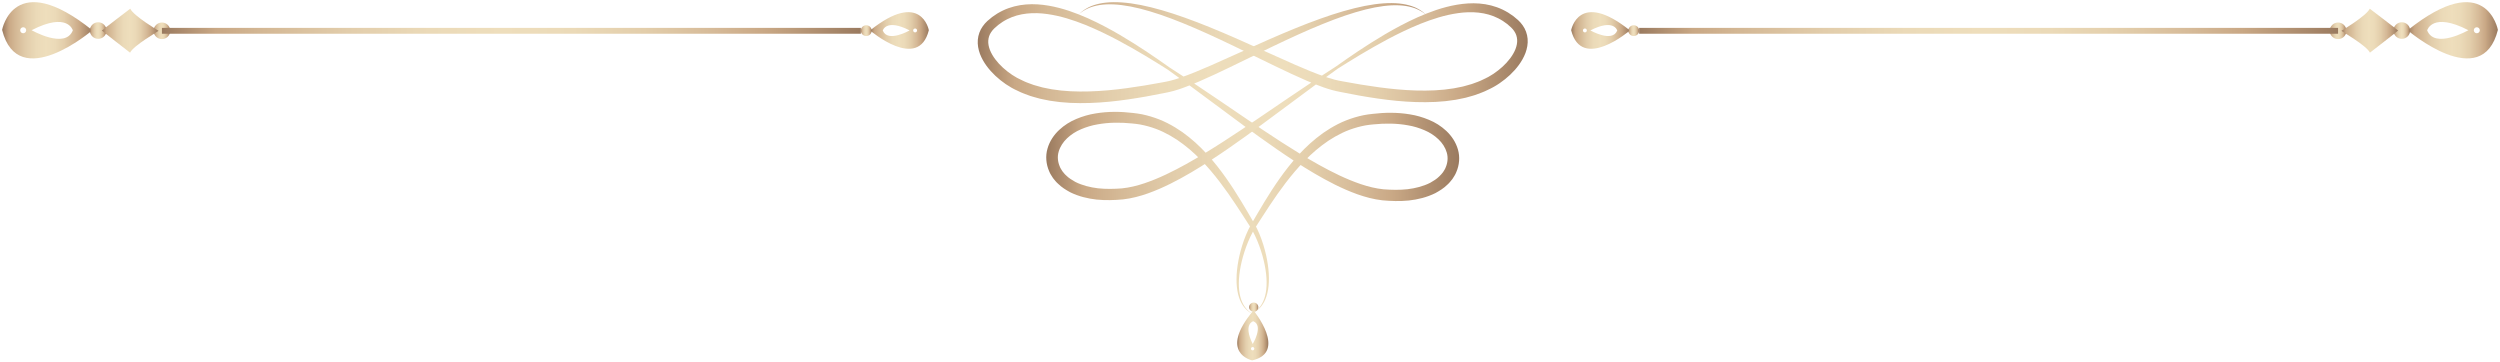<svg width="808" height="117" viewBox="0 0 808 117" fill="none" xmlns="http://www.w3.org/2000/svg">
<path d="M807.32 9.661C807.32 9.661 803.593 -10.578 778.155 9.778C778.155 9.778 802.137 30.341 807.32 9.661ZM801.472 9.775C801.474 10.311 801.041 10.747 800.505 10.749C799.969 10.751 799.533 10.318 799.531 9.783C799.529 9.247 799.962 8.811 800.497 8.809C801.034 8.806 801.47 9.239 801.472 9.775ZM784.462 9.816C784.462 9.816 786.101 3.724 797.773 9.763C797.773 9.763 786.89 16.013 784.462 9.816Z" fill="url(#paint0_linear_105_1070)"/>
<path d="M776.272 12.556C774.792 12.562 773.587 11.367 773.581 9.886C773.575 8.406 774.77 7.201 776.251 7.195C777.731 7.189 778.936 8.384 778.942 9.865C778.947 11.345 777.752 12.55 776.272 12.556Z" fill="url(#paint1_linear_105_1070)"/>
<path d="M755.68 12.638C754.2 12.644 752.995 11.449 752.989 9.968C752.983 8.488 754.178 7.283 755.659 7.277C757.139 7.271 758.344 8.466 758.35 9.947C758.355 11.427 757.16 12.632 755.68 12.638Z" fill="url(#paint2_linear_105_1070)"/>
<path d="M765.964 17.019C765.964 17.019 775.135 9.917 775.054 9.88C775.134 9.842 765.907 2.814 765.907 2.814C764.839 5.136 756.763 9.944 756.779 9.953C756.647 10.03 764.877 14.705 765.964 17.019Z" fill="url(#paint3_linear_105_1070)"/>
<path d="M526.792 9.84C510.226 -3.416 507.799 9.764 507.799 9.764C511.175 23.231 526.792 9.84 526.792 9.84ZM512.243 9.209C512.592 9.21 512.874 9.494 512.872 9.843C512.871 10.192 512.587 10.474 512.238 10.473C511.889 10.472 511.607 10.187 511.608 9.838C511.609 9.489 511.893 9.207 512.243 9.209ZM514.017 9.83C521.618 5.897 522.686 9.865 522.686 9.865C521.104 13.901 514.017 9.83 514.017 9.83Z" fill="url(#paint4_linear_105_1070)"/>
<path d="M528.019 11.649C528.983 11.653 529.768 10.875 529.772 9.911C529.776 8.947 528.998 8.162 528.034 8.158C527.07 8.154 526.285 8.932 526.281 9.897C526.277 10.861 527.055 11.645 528.019 11.649Z" fill="url(#paint5_linear_105_1070)"/>
<path d="M755.668 9.01H529.771V10.906H755.668V9.01Z" fill="url(#paint6_linear_105_1070)"/>
<path d="M405.103 101.566C405.103 101.566 404.919 101.46 404.56 101.254C404.375 101.161 404.17 101.005 403.926 100.823C403.67 100.655 403.419 100.404 403.128 100.132C402.573 99.559 401.967 98.765 401.493 97.703C401.014 96.645 400.666 95.337 400.501 93.838C400.169 90.835 400.573 87.087 401.728 82.95C402.316 80.884 403.08 78.707 404.114 76.518C404.634 75.424 405.21 74.332 405.9 73.276C406.607 72.178 407.331 71.052 408.074 69.899C411.045 65.304 414.347 60.31 418.459 55.466C420.519 53.054 422.786 50.689 425.328 48.523C426.605 47.45 427.945 46.424 429.356 45.473C430.777 44.539 432.268 43.685 433.828 42.94C435.385 42.187 437.031 41.597 438.721 41.123C439.564 40.873 440.432 40.709 441.299 40.529C442.176 40.399 443.049 40.255 443.977 40.194C447.631 39.827 451.396 39.832 455.057 40.502C456.893 40.809 458.677 41.357 460.364 42.078C462.063 42.783 463.608 43.789 464.89 45.004C466.168 46.222 467.143 47.703 467.593 49.308C468.069 50.911 467.892 52.618 467.226 54.153C467.117 54.417 467.012 54.683 466.841 54.921C466.684 55.165 466.549 55.421 466.382 55.659C465.998 56.107 465.666 56.592 465.199 56.982C464.362 57.839 463.288 58.48 462.215 59.092C459.979 60.215 457.456 60.853 454.9 61.157C452.331 61.435 449.73 61.382 447.162 61.184C444.686 60.939 442.224 60.319 439.838 59.522C435.059 57.904 430.567 55.644 426.322 53.299C422.078 50.935 418.069 48.449 414.26 45.995C406.646 41.078 399.808 36.328 393.723 32.209C387.645 28.077 382.332 24.546 377.944 21.77C373.709 18.767 368.463 15.123 362.096 11.366C358.907 9.498 355.425 7.62 351.6 5.894C347.764 4.205 343.573 2.631 338.909 1.829C336.583 1.432 334.135 1.24 331.62 1.441C329.111 1.639 326.534 2.256 324.125 3.405C323.514 3.672 322.95 4.038 322.357 4.356C321.788 4.711 321.238 5.103 320.682 5.488C320.159 5.924 319.636 6.321 319.11 6.801C318.581 7.301 318.07 7.846 317.637 8.479C316.742 9.711 316.158 11.277 316.032 12.856C315.895 14.445 316.205 15.999 316.72 17.408C317.799 20.221 319.631 22.522 321.71 24.497C323.805 26.446 326.219 28.147 328.878 29.333C330.17 30.016 331.552 30.463 332.918 30.98C333.607 31.215 334.313 31.384 335.013 31.589L336.068 31.883C336.421 31.974 336.779 32.033 337.135 32.11C337.849 32.254 338.564 32.398 339.281 32.543C340.002 32.642 340.724 32.742 341.448 32.841L342.535 32.987L343.626 33.073C344.354 33.129 345.084 33.186 345.815 33.243C354.428 33.656 362.701 32.552 370.53 31.173C372.49 30.827 374.422 30.449 376.329 30.063C376.811 29.964 377.291 29.866 377.77 29.767C378.282 29.658 378.778 29.531 379.268 29.398C380.241 29.123 381.189 28.823 382.108 28.494C385.789 27.181 389.2 25.633 392.513 24.103C399.12 21.017 405.268 17.917 411.078 15.138C416.881 12.352 422.324 9.855 427.381 7.803C432.434 5.743 437.105 4.138 441.296 3.083C445.485 2.036 449.204 1.571 452.234 1.722C455.266 1.859 457.558 2.631 458.95 3.423C459.308 3.606 459.605 3.799 459.856 3.973C460.116 4.136 460.322 4.289 460.479 4.424C460.803 4.683 460.968 4.815 460.968 4.815C460.968 4.815 460.811 4.672 460.506 4.392C460.357 4.246 460.161 4.079 459.911 3.899C459.669 3.707 459.382 3.493 459.032 3.285C457.677 2.394 455.38 1.456 452.28 1.138C449.185 0.806 445.354 1.075 441.038 1.925C436.721 2.783 431.907 4.189 426.713 6.051C421.515 7.906 415.931 10.21 410.008 12.808C404.083 15.398 397.826 18.321 391.214 21.217C387.908 22.649 384.504 24.1 381.005 25.272C380.131 25.567 379.253 25.825 378.376 26.058C377.938 26.169 377.501 26.273 377.067 26.357L375.663 26.621C373.766 26.974 371.853 27.318 369.921 27.634C362.208 28.894 354.152 29.89 346.01 29.496C345.322 29.443 344.636 29.39 343.952 29.337L342.926 29.258L341.914 29.122C341.24 29.032 340.567 28.942 339.896 28.852C339.236 28.721 338.577 28.591 337.919 28.46C337.591 28.391 337.259 28.34 336.936 28.258L335.977 27.994C335.341 27.811 334.693 27.663 334.071 27.455C332.847 26.995 331.592 26.609 330.452 26.012C328.088 24.991 325.996 23.537 324.148 21.87C322.326 20.197 320.782 18.245 319.954 16.174C319.558 15.142 319.345 14.095 319.413 13.109C319.479 12.125 319.788 11.192 320.365 10.359C320.636 9.936 320.988 9.547 321.363 9.174C321.758 8.798 322.228 8.424 322.652 8.048C323.116 7.716 323.572 7.372 324.044 7.06C324.538 6.786 325.002 6.458 325.513 6.224C329.535 4.171 334.178 3.927 338.489 4.541C342.831 5.144 346.919 6.504 350.703 8.005C354.483 9.542 357.981 11.246 361.208 12.953C367.656 16.388 373.059 19.755 377.437 22.521C381.661 25.521 386.778 29.301 392.667 33.69C398.566 38.068 405.22 43.081 412.737 48.277C416.498 50.871 420.483 53.502 424.761 56.026C429.047 58.53 433.619 60.968 438.71 62.793C441.257 63.691 443.949 64.426 446.806 64.747C449.575 65 452.414 65.093 455.305 64.806C458.188 64.487 461.131 63.794 463.909 62.414C465.268 61.661 466.63 60.842 467.787 59.687C468.402 59.16 468.901 58.49 469.423 57.851C469.663 57.512 469.871 57.144 470.093 56.788C470.327 56.439 470.497 56.049 470.662 55.656C471.671 53.374 471.909 50.685 471.199 48.313C470.525 45.927 469.12 43.889 467.446 42.314C465.763 40.739 463.829 39.539 461.817 38.719C459.81 37.882 457.747 37.287 455.687 36.966C451.565 36.269 447.495 36.346 443.611 36.807C442.644 36.889 441.655 37.067 440.677 37.236C439.709 37.454 438.745 37.662 437.811 37.959C435.939 38.527 434.13 39.228 432.44 40.095C430.746 40.954 429.148 41.927 427.643 42.976C426.15 44.042 424.75 45.177 423.43 46.355C420.805 48.728 418.522 51.273 416.479 53.837C412.406 58.983 409.262 64.179 406.477 68.916C405.786 70.101 405.11 71.258 404.452 72.385C403.764 73.547 403.206 74.737 402.719 75.899C401.749 78.23 401.075 80.505 400.577 82.658C399.606 86.966 399.399 90.836 399.92 93.919C400.179 95.458 400.62 96.792 401.181 97.855C401.738 98.923 402.414 99.702 403.016 100.249C403.332 100.509 403.602 100.745 403.872 100.899C404.131 101.068 404.346 101.21 404.539 101.291C404.912 101.472 405.103 101.566 405.103 101.566Z" fill="url(#paint7_linear_105_1070)"/>
<path d="M404.653 101.266C404.653 101.266 404.844 101.173 405.216 100.991C405.409 100.91 405.624 100.767 405.883 100.599C406.153 100.445 406.423 100.209 406.739 99.949C407.342 99.402 408.017 98.623 408.574 97.555C409.135 96.492 409.576 95.157 409.836 93.619C410.357 90.536 410.15 86.666 409.179 82.358C408.682 80.205 408.008 77.93 407.037 75.599C406.55 74.437 405.992 73.247 405.304 72.085C404.646 70.958 403.971 69.801 403.279 68.616C400.494 63.879 397.35 58.683 393.277 53.537C391.234 50.973 388.951 48.429 386.326 46.055C385.006 44.877 383.606 43.741 382.113 42.676C380.608 41.627 379.01 40.654 377.316 39.795C375.626 38.928 373.817 38.227 371.945 37.659C371.011 37.362 370.046 37.155 369.079 36.936C368.101 36.767 367.113 36.59 366.145 36.507C362.261 36.046 358.191 35.969 354.069 36.666C352.009 36.987 349.946 37.581 347.939 38.419C345.927 39.239 343.993 40.44 342.31 42.014C340.637 43.588 339.231 45.627 338.557 48.013C337.847 50.386 338.085 53.074 339.094 55.356C339.26 55.749 339.429 56.14 339.663 56.488C339.885 56.844 340.093 57.212 340.333 57.551C340.855 58.191 341.354 58.861 341.969 59.387C343.126 60.542 344.488 61.361 345.847 62.114C348.626 63.494 351.568 64.187 354.451 64.506C357.342 64.793 360.181 64.7 362.95 64.447C365.808 64.126 368.499 63.391 371.046 62.493C376.137 60.668 380.709 58.23 384.995 55.726C389.273 53.202 393.258 50.571 397.019 47.977C404.536 42.781 411.19 37.768 417.089 33.39C422.979 29.001 428.096 25.221 432.319 22.221C436.697 19.456 442.1 16.089 448.548 12.653C451.775 10.945 455.273 9.242 459.053 7.705C462.837 6.204 466.925 4.844 471.267 4.241C475.577 3.627 480.221 3.871 484.243 5.924C484.754 6.158 485.218 6.486 485.712 6.76C486.184 7.072 486.639 7.416 487.104 7.748C487.528 8.124 487.998 8.498 488.393 8.874C488.768 9.247 489.12 9.636 489.391 10.059C489.968 10.892 490.277 11.825 490.343 12.809C490.411 13.795 490.197 14.842 489.802 15.874C488.974 17.945 487.43 19.897 485.609 21.57C483.76 23.237 481.669 24.692 479.305 25.712C478.166 26.31 476.911 26.695 475.686 27.155C475.064 27.363 474.415 27.511 473.78 27.694L472.821 27.958C472.499 28.04 472.166 28.091 471.839 28.16C471.182 28.29 470.523 28.421 469.862 28.552C469.191 28.642 468.518 28.732 467.844 28.822L466.832 28.958L465.806 29.037C465.121 29.09 464.435 29.143 463.748 29.196C455.607 29.59 447.551 28.594 439.837 27.334C437.905 27.019 435.992 26.674 434.095 26.321L432.691 26.057C432.258 25.973 431.821 25.869 431.382 25.758C430.505 25.526 429.626 25.267 428.753 24.972C425.255 23.799 421.851 22.349 418.544 20.917C411.931 18.021 405.675 15.098 399.75 12.508C393.827 9.91 388.244 7.605 383.045 5.751C377.852 3.888 373.037 2.483 368.72 1.625C364.405 0.775 360.574 0.505 357.478 0.838C354.378 1.156 352.081 2.094 350.726 2.985C350.376 3.193 350.089 3.407 349.847 3.599C349.597 3.78 349.4 3.946 349.252 4.092C348.946 4.372 348.79 4.515 348.79 4.515C348.79 4.515 348.956 4.383 349.279 4.124C349.436 3.989 349.642 3.836 349.902 3.673C350.153 3.499 350.45 3.306 350.808 3.123C352.199 2.331 354.492 1.558 357.524 1.422C360.554 1.271 364.273 1.736 368.462 2.783C372.653 3.838 377.324 5.443 382.377 7.503C387.434 9.555 392.877 12.053 398.68 14.838C404.489 17.617 410.638 20.716 417.245 23.803C420.558 25.333 423.969 26.881 427.65 28.194C428.569 28.523 429.518 28.823 430.49 29.098C430.98 29.231 431.476 29.358 431.988 29.467C432.467 29.565 432.947 29.664 433.429 29.763C435.335 30.149 437.268 30.526 439.228 30.873C447.057 32.252 455.33 33.356 463.943 32.943C464.674 32.886 465.404 32.83 466.132 32.773L467.223 32.687L468.31 32.541C469.034 32.441 469.756 32.342 470.477 32.243C471.194 32.099 471.909 31.954 472.623 31.81C472.979 31.733 473.337 31.674 473.69 31.583L474.745 31.289C475.445 31.084 476.151 30.915 476.84 30.68C478.206 30.163 479.587 29.716 480.88 29.033C483.54 27.846 485.953 26.145 488.048 24.197C490.126 22.222 491.959 19.921 493.038 17.108C493.553 15.699 493.862 14.145 493.726 12.556C493.601 10.977 493.017 9.411 492.122 8.179C491.69 7.546 491.178 7.001 490.649 6.501C490.123 6.021 489.6 5.624 489.077 5.188C488.52 4.803 487.97 4.411 487.402 4.056C486.809 3.738 486.246 3.372 485.634 3.105C483.225 1.956 480.648 1.34 478.139 1.141C475.625 0.94 473.176 1.132 470.85 1.529C466.186 2.331 461.995 3.905 458.159 5.594C454.334 7.32 450.852 9.197 447.663 11.066C441.295 14.822 436.05 18.467 431.815 21.47C427.427 24.246 422.114 27.777 416.036 31.909C409.951 36.029 403.113 40.778 395.499 45.695C391.69 48.149 387.681 50.635 383.437 52.999C379.192 55.344 374.7 57.603 369.921 59.222C367.535 60.019 365.073 60.639 362.597 60.884C360.028 61.082 357.428 61.135 354.859 60.857C352.303 60.553 349.78 59.915 347.544 58.792C346.471 58.18 345.397 57.538 344.56 56.682C344.092 56.293 343.761 55.808 343.377 55.359C343.21 55.12 343.075 54.865 342.918 54.621C342.747 54.382 342.642 54.116 342.533 53.853C341.867 52.317 341.691 50.611 342.166 49.008C342.616 47.403 343.591 45.921 344.868 44.704C346.151 43.489 347.695 42.484 349.395 41.778C351.082 41.057 352.866 40.509 354.702 40.202C358.363 39.532 362.128 39.527 365.782 39.894C366.71 39.955 367.584 40.099 368.46 40.229C369.328 40.409 370.195 40.573 371.038 40.823C372.728 41.297 374.374 41.887 375.931 42.64C377.491 43.385 378.982 44.239 380.403 45.173C381.814 46.125 383.154 47.15 384.431 48.223C386.973 50.389 389.24 52.754 391.3 55.166C395.411 60.01 398.713 65.003 401.684 69.599C402.427 70.753 403.152 71.879 403.858 72.976C404.549 74.031 405.125 75.124 405.645 76.218C406.679 78.407 407.443 80.585 408.031 82.65C409.186 86.788 409.591 90.536 409.258 93.538C409.093 95.037 408.745 96.345 408.266 97.403C407.791 98.465 407.186 99.259 406.631 99.832C406.339 100.105 406.088 100.355 405.833 100.523C405.589 100.706 405.384 100.862 405.199 100.954C404.837 101.16 404.653 101.266 404.653 101.266Z" fill="url(#paint8_linear_105_1070)"/>
<path d="M405.127 100.325C393.542 114.162 404.704 116.474 404.704 116.474C416.22 113.857 405.127 100.325 405.127 100.325ZM404.316 112.685C404.324 112.388 404.571 112.154 404.867 112.162C405.164 112.17 405.398 112.417 405.39 112.714C405.382 113.011 405.135 113.245 404.839 113.237C404.542 113.229 404.308 112.982 404.316 112.685ZM404.878 111.188C401.677 104.65 405.071 103.817 405.071 103.817C408.473 105.238 404.878 111.188 404.878 111.188Z" fill="url(#paint9_linear_105_1070)"/>
<path d="M406.689 99.316C406.71 98.496 406.063 97.814 405.244 97.793C404.424 97.772 403.742 98.419 403.721 99.238C403.7 100.058 404.347 100.74 405.166 100.761C405.986 100.782 406.667 100.135 406.689 99.316Z" fill="url(#paint10_linear_105_1070)"/>
<path d="M29.845 9.778C4.407 -10.577 0.68 9.661 0.68 9.661C5.863 30.341 29.845 9.778 29.845 9.778ZM7.502 8.808C8.038 8.81 8.471 9.246 8.469 9.782C8.467 10.318 8.031 10.751 7.495 10.748C6.959 10.746 6.526 10.31 6.528 9.774C6.53 9.239 6.966 8.806 7.502 8.808ZM10.227 9.762C21.899 3.723 23.538 9.815 23.538 9.815C21.11 16.013 10.227 9.762 10.227 9.762Z" fill="url(#paint11_linear_105_1070)"/>
<path d="M31.728 12.556C33.208 12.562 34.413 11.367 34.419 9.886C34.425 8.406 33.23 7.201 31.749 7.195C30.269 7.189 29.064 8.384 29.058 9.865C29.053 11.345 30.248 12.55 31.728 12.556Z" fill="url(#paint12_linear_105_1070)"/>
<path d="M52.32 12.638C53.8 12.644 55.005 11.449 55.011 9.968C55.017 8.488 53.822 7.283 52.341 7.277C50.861 7.271 49.656 8.466 49.65 9.947C49.645 11.427 50.84 12.632 52.32 12.638Z" fill="url(#paint13_linear_105_1070)"/>
<path d="M42.036 17.019C42.036 17.019 32.865 9.917 32.946 9.88C32.866 9.842 42.093 2.814 42.093 2.814C43.161 5.136 51.237 9.944 51.221 9.953C51.353 10.03 43.123 14.705 42.036 17.019Z" fill="url(#paint14_linear_105_1070)"/>
<path d="M300.2 9.764C300.2 9.764 297.773 -3.416 281.207 9.84C281.207 9.84 296.825 23.231 300.2 9.764ZM296.392 9.838C296.393 10.187 296.112 10.471 295.763 10.473C295.414 10.474 295.13 10.192 295.128 9.843C295.126 9.494 295.408 9.21 295.757 9.209C296.106 9.207 296.391 9.489 296.392 9.838ZM285.315 9.865C285.315 9.865 286.383 5.898 293.984 9.83C293.984 9.83 286.896 13.901 285.315 9.865Z" fill="url(#paint15_linear_105_1070)"/>
<path d="M279.981 11.649C279.017 11.653 278.232 10.875 278.228 9.911C278.224 8.947 279.003 8.162 279.967 8.158C280.931 8.154 281.716 8.932 281.719 9.897C281.723 10.861 280.945 11.645 279.981 11.649Z" fill="url(#paint16_linear_105_1070)"/>
<path d="M278.228 9.01H52.331V10.906H278.228V9.01Z" fill="url(#paint17_linear_105_1070)"/>
<defs>
<linearGradient id="paint0_linear_105_1070" x1="778.155" y1="9.792" x2="807.32" y2="9.792" gradientUnits="userSpaceOnUse">
<stop stop-color="#9A7A5F"/>
<stop offset="0.077" stop-color="#C9A885"/>
<stop offset="0.147" stop-color="#D4B895"/>
<stop offset="0.266" stop-color="#E2CDAB"/>
<stop offset="0.382" stop-color="#EBDAB8"/>
<stop offset="0.489" stop-color="#EEDEBC"/>
<stop offset="0.588" stop-color="#EBDAB8"/>
<stop offset="0.69" stop-color="#E3CEAB"/>
<stop offset="0.794" stop-color="#D5B997"/>
<stop offset="0.862" stop-color="#C9A885"/>
<stop offset="1" stop-color="#9A7A5F"/>
</linearGradient>
<linearGradient id="paint1_linear_105_1070" x1="773.581" y1="9.876" x2="778.941" y2="9.876" gradientUnits="userSpaceOnUse">
<stop stop-color="#9A7A5F"/>
<stop offset="0.077" stop-color="#C9A885"/>
<stop offset="0.147" stop-color="#D4B895"/>
<stop offset="0.266" stop-color="#E2CDAB"/>
<stop offset="0.382" stop-color="#EBDAB8"/>
<stop offset="0.489" stop-color="#EEDEBC"/>
<stop offset="0.588" stop-color="#EBDAB8"/>
<stop offset="0.69" stop-color="#E3CEAB"/>
<stop offset="0.794" stop-color="#D5B997"/>
<stop offset="0.862" stop-color="#C9A885"/>
<stop offset="1" stop-color="#9A7A5F"/>
</linearGradient>
<linearGradient id="paint2_linear_105_1070" x1="752.988" y1="9.958" x2="758.349" y2="9.958" gradientUnits="userSpaceOnUse">
<stop stop-color="#9A7A5F"/>
<stop offset="0.077" stop-color="#C9A885"/>
<stop offset="0.147" stop-color="#D4B895"/>
<stop offset="0.266" stop-color="#E2CDAB"/>
<stop offset="0.382" stop-color="#EBDAB8"/>
<stop offset="0.489" stop-color="#EEDEBC"/>
<stop offset="0.588" stop-color="#EBDAB8"/>
<stop offset="0.69" stop-color="#E3CEAB"/>
<stop offset="0.794" stop-color="#D5B997"/>
<stop offset="0.862" stop-color="#C9A885"/>
<stop offset="1" stop-color="#9A7A5F"/>
</linearGradient>
<linearGradient id="paint3_linear_105_1070" x1="756.777" y1="9.917" x2="775.054" y2="9.917" gradientUnits="userSpaceOnUse">
<stop stop-color="#9A7A5F"/>
<stop offset="0.077" stop-color="#C9A885"/>
<stop offset="0.147" stop-color="#D4B895"/>
<stop offset="0.266" stop-color="#E2CDAB"/>
<stop offset="0.382" stop-color="#EBDAB8"/>
<stop offset="0.489" stop-color="#EEDEBC"/>
<stop offset="0.588" stop-color="#EBDAB8"/>
<stop offset="0.69" stop-color="#E3CEAB"/>
<stop offset="0.794" stop-color="#D5B997"/>
<stop offset="0.862" stop-color="#C9A885"/>
<stop offset="1" stop-color="#9A7A5F"/>
</linearGradient>
<linearGradient id="paint4_linear_105_1070" x1="507.8" y1="9.849" x2="526.792" y2="9.849" gradientUnits="userSpaceOnUse">
<stop stop-color="#9A7A5F"/>
<stop offset="0.077" stop-color="#C9A885"/>
<stop offset="0.147" stop-color="#D4B895"/>
<stop offset="0.266" stop-color="#E2CDAB"/>
<stop offset="0.382" stop-color="#EBDAB8"/>
<stop offset="0.489" stop-color="#EEDEBC"/>
<stop offset="0.588" stop-color="#EBDAB8"/>
<stop offset="0.69" stop-color="#E3CEAB"/>
<stop offset="0.794" stop-color="#D5B997"/>
<stop offset="0.862" stop-color="#C9A885"/>
<stop offset="1" stop-color="#9A7A5F"/>
</linearGradient>
<linearGradient id="paint5_linear_105_1070" x1="526.28" y1="9.904" x2="529.771" y2="9.904" gradientUnits="userSpaceOnUse">
<stop stop-color="#9A7A5F"/>
<stop offset="0.077" stop-color="#C9A885"/>
<stop offset="0.147" stop-color="#D4B895"/>
<stop offset="0.266" stop-color="#E2CDAB"/>
<stop offset="0.382" stop-color="#EBDAB8"/>
<stop offset="0.489" stop-color="#EEDEBC"/>
<stop offset="0.588" stop-color="#EBDAB8"/>
<stop offset="0.69" stop-color="#E3CEAB"/>
<stop offset="0.794" stop-color="#D5B997"/>
<stop offset="0.862" stop-color="#C9A885"/>
<stop offset="1" stop-color="#9A7A5F"/>
</linearGradient>
<linearGradient id="paint6_linear_105_1070" x1="529.771" y1="9.958" x2="755.669" y2="9.958" gradientUnits="userSpaceOnUse">
<stop stop-color="#9A7A5F"/>
<stop offset="0.077" stop-color="#C9A885"/>
<stop offset="0.147" stop-color="#D4B895"/>
<stop offset="0.266" stop-color="#E2CDAB"/>
<stop offset="0.382" stop-color="#EBDAB8"/>
<stop offset="0.489" stop-color="#EEDEBC"/>
<stop offset="0.588" stop-color="#EBDAB8"/>
<stop offset="0.69" stop-color="#E3CEAB"/>
<stop offset="0.794" stop-color="#D5B997"/>
<stop offset="0.862" stop-color="#C9A885"/>
<stop offset="1" stop-color="#9A7A5F"/>
</linearGradient>
<linearGradient id="paint7_linear_105_1070" x1="315.999" y1="51.283" x2="471.608" y2="51.283" gradientUnits="userSpaceOnUse">
<stop stop-color="#9A7A5F"/>
<stop offset="0.077" stop-color="#C9A885"/>
<stop offset="0.147" stop-color="#D4B895"/>
<stop offset="0.266" stop-color="#E2CDAB"/>
<stop offset="0.382" stop-color="#EBDAB8"/>
<stop offset="0.489" stop-color="#EEDEBC"/>
<stop offset="0.588" stop-color="#EBDAB8"/>
<stop offset="0.69" stop-color="#E3CEAB"/>
<stop offset="0.794" stop-color="#D5B997"/>
<stop offset="0.862" stop-color="#C9A885"/>
<stop offset="1" stop-color="#9A7A5F"/>
</linearGradient>
<linearGradient id="paint8_linear_105_1070" x1="338.149" y1="50.983" x2="493.757" y2="50.983" gradientUnits="userSpaceOnUse">
<stop stop-color="#9A7A5F"/>
<stop offset="0.077" stop-color="#C9A885"/>
<stop offset="0.147" stop-color="#D4B895"/>
<stop offset="0.266" stop-color="#E2CDAB"/>
<stop offset="0.382" stop-color="#EBDAB8"/>
<stop offset="0.489" stop-color="#EEDEBC"/>
<stop offset="0.588" stop-color="#EBDAB8"/>
<stop offset="0.69" stop-color="#E3CEAB"/>
<stop offset="0.794" stop-color="#D5B997"/>
<stop offset="0.862" stop-color="#C9A885"/>
<stop offset="1" stop-color="#9A7A5F"/>
</linearGradient>
<linearGradient id="paint9_linear_105_1070" x1="399.866" y1="108.399" x2="409.934" y2="108.399" gradientUnits="userSpaceOnUse">
<stop stop-color="#9A7A5F"/>
<stop offset="0.077" stop-color="#C9A885"/>
<stop offset="0.147" stop-color="#D4B895"/>
<stop offset="0.266" stop-color="#E2CDAB"/>
<stop offset="0.382" stop-color="#EBDAB8"/>
<stop offset="0.489" stop-color="#EEDEBC"/>
<stop offset="0.588" stop-color="#EBDAB8"/>
<stop offset="0.69" stop-color="#E3CEAB"/>
<stop offset="0.794" stop-color="#D5B997"/>
<stop offset="0.862" stop-color="#C9A885"/>
<stop offset="1" stop-color="#9A7A5F"/>
</linearGradient>
<linearGradient id="paint10_linear_105_1070" x1="403.72" y1="99.277" x2="406.689" y2="99.277" gradientUnits="userSpaceOnUse">
<stop stop-color="#9A7A5F"/>
<stop offset="0.077" stop-color="#C9A885"/>
<stop offset="0.147" stop-color="#D4B895"/>
<stop offset="0.266" stop-color="#E2CDAB"/>
<stop offset="0.382" stop-color="#EBDAB8"/>
<stop offset="0.489" stop-color="#EEDEBC"/>
<stop offset="0.588" stop-color="#EBDAB8"/>
<stop offset="0.69" stop-color="#E3CEAB"/>
<stop offset="0.794" stop-color="#D5B997"/>
<stop offset="0.862" stop-color="#C9A885"/>
<stop offset="1" stop-color="#9A7A5F"/>
</linearGradient>
<linearGradient id="paint11_linear_105_1070" x1="0.68" y1="9.792" x2="29.845" y2="9.792" gradientUnits="userSpaceOnUse">
<stop stop-color="#9A7A5F"/>
<stop offset="0.077" stop-color="#C9A885"/>
<stop offset="0.147" stop-color="#D4B895"/>
<stop offset="0.266" stop-color="#E2CDAB"/>
<stop offset="0.382" stop-color="#EBDAB8"/>
<stop offset="0.489" stop-color="#EEDEBC"/>
<stop offset="0.588" stop-color="#EBDAB8"/>
<stop offset="0.69" stop-color="#E3CEAB"/>
<stop offset="0.794" stop-color="#D5B997"/>
<stop offset="0.862" stop-color="#C9A885"/>
<stop offset="1" stop-color="#9A7A5F"/>
</linearGradient>
<linearGradient id="paint12_linear_105_1070" x1="29.058" y1="9.876" x2="34.419" y2="9.876" gradientUnits="userSpaceOnUse">
<stop stop-color="#9A7A5F"/>
<stop offset="0.077" stop-color="#C9A885"/>
<stop offset="0.147" stop-color="#D4B895"/>
<stop offset="0.266" stop-color="#E2CDAB"/>
<stop offset="0.382" stop-color="#EBDAB8"/>
<stop offset="0.489" stop-color="#EEDEBC"/>
<stop offset="0.588" stop-color="#EBDAB8"/>
<stop offset="0.69" stop-color="#E3CEAB"/>
<stop offset="0.794" stop-color="#D5B997"/>
<stop offset="0.862" stop-color="#C9A885"/>
<stop offset="1" stop-color="#9A7A5F"/>
</linearGradient>
<linearGradient id="paint13_linear_105_1070" x1="49.651" y1="9.958" x2="55.011" y2="9.958" gradientUnits="userSpaceOnUse">
<stop stop-color="#9A7A5F"/>
<stop offset="0.077" stop-color="#C9A885"/>
<stop offset="0.147" stop-color="#D4B895"/>
<stop offset="0.266" stop-color="#E2CDAB"/>
<stop offset="0.382" stop-color="#EBDAB8"/>
<stop offset="0.489" stop-color="#EEDEBC"/>
<stop offset="0.588" stop-color="#EBDAB8"/>
<stop offset="0.69" stop-color="#E3CEAB"/>
<stop offset="0.794" stop-color="#D5B997"/>
<stop offset="0.862" stop-color="#C9A885"/>
<stop offset="1" stop-color="#9A7A5F"/>
</linearGradient>
<linearGradient id="paint14_linear_105_1070" x1="32.946" y1="9.917" x2="51.222" y2="9.917" gradientUnits="userSpaceOnUse">
<stop stop-color="#9A7A5F"/>
<stop offset="0.077" stop-color="#C9A885"/>
<stop offset="0.147" stop-color="#D4B895"/>
<stop offset="0.266" stop-color="#E2CDAB"/>
<stop offset="0.382" stop-color="#EBDAB8"/>
<stop offset="0.489" stop-color="#EEDEBC"/>
<stop offset="0.588" stop-color="#EBDAB8"/>
<stop offset="0.69" stop-color="#E3CEAB"/>
<stop offset="0.794" stop-color="#D5B997"/>
<stop offset="0.862" stop-color="#C9A885"/>
<stop offset="1" stop-color="#9A7A5F"/>
</linearGradient>
<linearGradient id="paint15_linear_105_1070" x1="281.207" y1="9.849" x2="300.2" y2="9.849" gradientUnits="userSpaceOnUse">
<stop stop-color="#9A7A5F"/>
<stop offset="0.077" stop-color="#C9A885"/>
<stop offset="0.147" stop-color="#D4B895"/>
<stop offset="0.266" stop-color="#E2CDAB"/>
<stop offset="0.382" stop-color="#EBDAB8"/>
<stop offset="0.489" stop-color="#EEDEBC"/>
<stop offset="0.588" stop-color="#EBDAB8"/>
<stop offset="0.69" stop-color="#E3CEAB"/>
<stop offset="0.794" stop-color="#D5B997"/>
<stop offset="0.862" stop-color="#C9A885"/>
<stop offset="1" stop-color="#9A7A5F"/>
</linearGradient>
<linearGradient id="paint16_linear_105_1070" x1="278.228" y1="9.904" x2="281.719" y2="9.904" gradientUnits="userSpaceOnUse">
<stop stop-color="#9A7A5F"/>
<stop offset="0.077" stop-color="#C9A885"/>
<stop offset="0.147" stop-color="#D4B895"/>
<stop offset="0.266" stop-color="#E2CDAB"/>
<stop offset="0.382" stop-color="#EBDAB8"/>
<stop offset="0.489" stop-color="#EEDEBC"/>
<stop offset="0.588" stop-color="#EBDAB8"/>
<stop offset="0.69" stop-color="#E3CEAB"/>
<stop offset="0.794" stop-color="#D5B997"/>
<stop offset="0.862" stop-color="#C9A885"/>
<stop offset="1" stop-color="#9A7A5F"/>
</linearGradient>
<linearGradient id="paint17_linear_105_1070" x1="52.331" y1="9.958" x2="278.228" y2="9.958" gradientUnits="userSpaceOnUse">
<stop stop-color="#9A7A5F"/>
<stop offset="0.077" stop-color="#C9A885"/>
<stop offset="0.147" stop-color="#D4B895"/>
<stop offset="0.266" stop-color="#E2CDAB"/>
<stop offset="0.382" stop-color="#EBDAB8"/>
<stop offset="0.489" stop-color="#EEDEBC"/>
<stop offset="0.588" stop-color="#EBDAB8"/>
<stop offset="0.69" stop-color="#E3CEAB"/>
<stop offset="0.794" stop-color="#D5B997"/>
<stop offset="0.862" stop-color="#C9A885"/>
<stop offset="1" stop-color="#9A7A5F"/>
</linearGradient>
</defs>
</svg>

